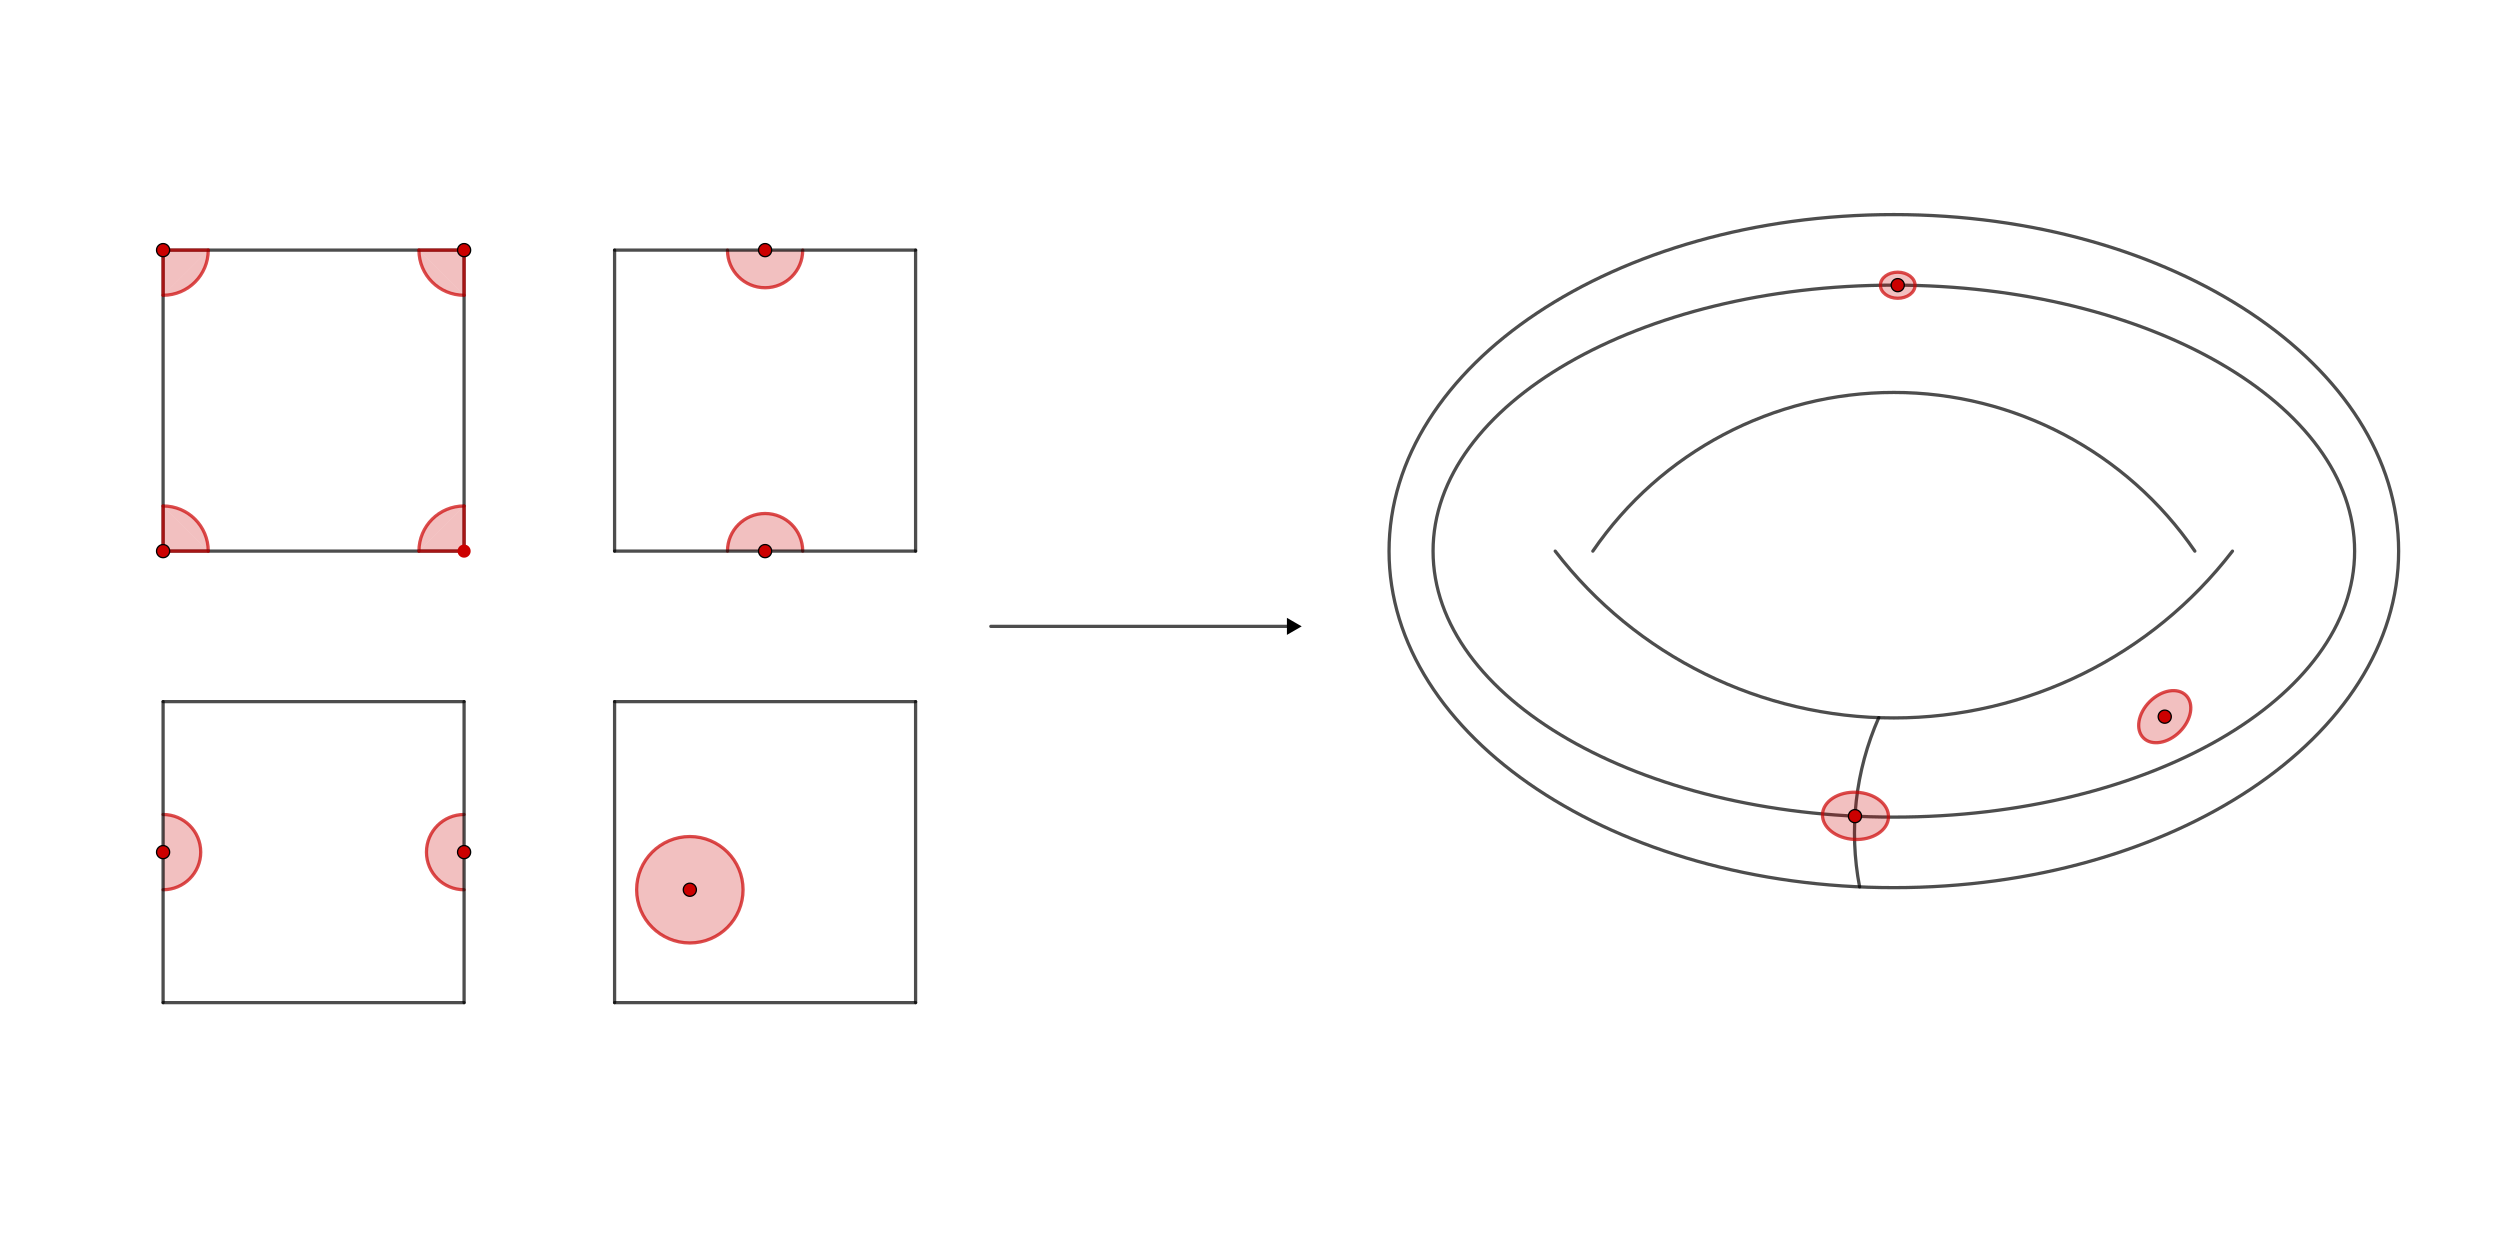 <svg version="1.1" xmlns="http://www.w3.org/2000/svg" xmlns:xlink="http://www.w3.org/1999/xlink" width="1904" height="947"><rect width="100%" height="100%" fill="#333333" stroke="none"/><defs><clipPath id="BxxAkzmVqFfl"><path fill="none" stroke="none" d=" M 0 0 L 1904 0 L 1904 947 L 0 947 L 0 0 Z"/></clipPath></defs><g transform="scale(1,1)" clip-path="url(#BxxAkzmVqFfl)"><g><rect fill="rgb(255,255,255)" stroke="none" x="0" y="0" width="1904" height="947" fill-opacity="1"/><path fill="rgb(204,0,0)" stroke="none" paint-order="stroke fill markers" fill-rule="evenodd" d=" M 353.452 385.348 L 353.452 419.734 L 319.066 419.734 Z" fill-opacity="0.247"/><path fill="rgb(204,0,0)" stroke="none" paint-order="stroke fill markers" fill-rule="evenodd" d=" M 124.211 419.734 L 158.597 419.734 L 124.211 385.348 Z" fill-opacity="0.247"/><path fill="rgb(204,0,0)" stroke="none" paint-order="stroke fill markers" fill-rule="evenodd" d=" M 124.211 190.493 L 158.597 190.493 L 124.211 224.879 Z" fill-opacity="0.247"/><path fill="rgb(204,0,0)" stroke="none" paint-order="stroke fill markers" fill-rule="evenodd" d=" M 319.066 190.493 L 353.452 190.493 L 353.452 224.879 Z" fill-opacity="0.247"/><path fill="none" stroke="rgb(0,0,0)" paint-order="fill stroke markers" d=" M 1826.799 419.734 C 1826.799 278.184 1654.675 163.434 1442.35 163.434 C 1230.024 163.434 1057.9 278.184 1057.9 419.734 C 1057.9 561.285 1230.024 676.034 1442.35 676.034 C 1654.675 676.034 1826.799 561.285 1826.799 419.734 Z" stroke-opacity="0.698" stroke-linecap="round" stroke-linejoin="round" stroke-miterlimit="10" stroke-width="2.5"/><path fill="none" stroke="rgb(0,0,0)" paint-order="fill stroke markers" d=" M 1184.453 419.734 C 1246.024 499.835 1341.319 546.78 1442.35 546.78 C 1543.38 546.78 1638.675 499.835 1700.246 419.734" stroke-opacity="0.698" stroke-linecap="round" stroke-linejoin="round" stroke-miterlimit="10" stroke-width="2.5"/><path fill="none" stroke="rgb(0,0,0)" paint-order="fill stroke markers" d=" M 1671.591 419.734 C 1619.792 344.101 1534.02 298.885 1442.35 298.885 C 1350.679 298.885 1264.907 344.101 1213.108 419.734" stroke-opacity="0.698" stroke-linecap="round" stroke-linejoin="round" stroke-miterlimit="10" stroke-width="2.5"/><path fill="rgb(204,0,0)" stroke="none" paint-order="stroke fill markers" d=" M 124.211 224.879 C 143.202 224.879 158.597 209.484 158.597 190.493" fill-opacity="0.247"/><path fill="none" stroke="rgb(204,0,0)" paint-order="fill stroke markers" d=" M 124.211 224.879 C 143.202 224.879 158.597 209.484 158.597 190.493" stroke-opacity="0.698" stroke-linecap="round" stroke-linejoin="round" stroke-miterlimit="10" stroke-width="2.5"/><path fill="rgb(204,0,0)" stroke="none" paint-order="stroke fill markers" d=" M 319.066 190.493 C 319.066 209.484 334.462 224.879 353.452 224.879" fill-opacity="0.247"/><path fill="none" stroke="rgb(204,0,0)" paint-order="fill stroke markers" d=" M 319.066 190.493 C 319.066 209.484 334.462 224.879 353.452 224.879" stroke-opacity="0.698" stroke-linecap="round" stroke-linejoin="round" stroke-miterlimit="10" stroke-width="2.5"/><path fill="rgb(204,0,0)" stroke="none" paint-order="stroke fill markers" d=" M 158.597 419.734 C 158.597 400.743 143.202 385.348 124.211 385.348" fill-opacity="0.247"/><path fill="none" stroke="rgb(204,0,0)" paint-order="fill stroke markers" d=" M 158.597 419.734 C 158.597 400.743 143.202 385.348 124.211 385.348" stroke-opacity="0.698" stroke-linecap="round" stroke-linejoin="round" stroke-miterlimit="10" stroke-width="2.5"/><path fill="rgb(204,0,0)" stroke="none" paint-order="stroke fill markers" d=" M 353.452 385.348 C 334.462 385.348 319.066 400.743 319.066 419.734" fill-opacity="0.247"/><path fill="none" stroke="rgb(204,0,0)" paint-order="fill stroke markers" d=" M 353.452 385.348 C 334.462 385.348 319.066 400.743 319.066 419.734" stroke-opacity="0.698" stroke-linecap="round" stroke-linejoin="round" stroke-miterlimit="10" stroke-width="2.5"/><path fill="rgb(204,0,0)" stroke="none" paint-order="stroke fill markers" d=" M 554.039 190.493 C 554.039 206.318 566.868 219.148 582.694 219.148 C 598.52 219.148 611.349 206.318 611.349 190.493" fill-opacity="0.247"/><path fill="none" stroke="rgb(204,0,0)" paint-order="fill stroke markers" d=" M 554.039 190.493 C 554.039 206.318 566.868 219.148 582.694 219.148 C 598.52 219.148 611.349 206.318 611.349 190.493" stroke-opacity="0.698" stroke-linecap="round" stroke-linejoin="round" stroke-miterlimit="10" stroke-width="2.5"/><path fill="rgb(204,0,0)" stroke="none" paint-order="stroke fill markers" d=" M 611.349 419.734 C 611.349 403.908 598.52 391.079 582.694 391.079 C 566.868 391.079 554.039 403.908 554.039 419.734" fill-opacity="0.247"/><path fill="none" stroke="rgb(204,0,0)" paint-order="fill stroke markers" d=" M 611.349 419.734 C 611.349 403.908 598.52 391.079 582.694 391.079 C 566.868 391.079 554.039 403.908 554.039 419.734" stroke-opacity="0.698" stroke-linecap="round" stroke-linejoin="round" stroke-miterlimit="10" stroke-width="2.5"/><path fill="rgb(204,0,0)" stroke="none" paint-order="stroke fill markers" d=" M 124.211 677.631 C 140.037 677.631 152.866 664.801 152.866 648.976 C 152.866 633.15 140.037 620.32 124.211 620.32" fill-opacity="0.247"/><path fill="none" stroke="rgb(204,0,0)" paint-order="fill stroke markers" d=" M 124.211 677.631 C 140.037 677.631 152.866 664.801 152.866 648.976 C 152.866 633.15 140.037 620.32 124.211 620.32" stroke-opacity="0.698" stroke-linecap="round" stroke-linejoin="round" stroke-miterlimit="10" stroke-width="2.5"/><path fill="rgb(204,0,0)" stroke="none" paint-order="stroke fill markers" d=" M 353.452 620.32 C 337.627 620.32 324.797 633.15 324.797 648.976 C 324.797 664.801 337.627 677.631 353.452 677.631" fill-opacity="0.247"/><path fill="none" stroke="rgb(204,0,0)" paint-order="fill stroke markers" d=" M 353.452 620.32 C 337.627 620.32 324.797 633.15 324.797 648.976 C 324.797 664.801 337.627 677.631 353.452 677.631" stroke-opacity="0.698" stroke-linecap="round" stroke-linejoin="round" stroke-miterlimit="10" stroke-width="2.5"/><path fill="rgb(204,0,0)" stroke="none" paint-order="stroke fill markers" d=" M 565.908 677.631 C 565.908 700.012 547.765 718.155 525.384 718.155 C 503.003 718.155 484.859 700.012 484.859 677.631 C 484.859 655.25 503.003 637.106 525.384 637.106 C 547.765 637.106 565.908 655.25 565.908 677.631 Z" fill-opacity="0.247"/><path fill="none" stroke="rgb(204,0,0)" paint-order="fill stroke markers" d=" M 565.908 677.631 C 565.908 700.012 547.765 718.155 525.384 718.155 C 503.003 718.155 484.859 700.012 484.859 677.631 C 484.859 655.25 503.003 637.106 525.384 637.106 C 547.765 637.106 565.908 655.25 565.908 677.631 Z" stroke-opacity="0.698" stroke-linecap="round" stroke-linejoin="round" stroke-miterlimit="10" stroke-width="2.5"/><path fill="none" stroke="rgb(0,0,0)" paint-order="fill stroke markers" d=" M 1793.275 419.734 C 1793.275 307.855 1636.16 217.159 1442.35 217.159 C 1248.539 217.159 1091.424 307.855 1091.424 419.734 C 1091.424 531.613 1248.539 622.309 1442.35 622.309 C 1636.16 622.309 1793.275 531.613 1793.275 419.734 Z" stroke-opacity="0.698" stroke-linecap="round" stroke-linejoin="round" stroke-miterlimit="10" stroke-width="2.5"/><path fill="none" stroke="rgb(0,0,0)" paint-order="fill stroke markers" d=" M 1430.861 546.577 C 1413.019 587.053 1407.931 632.004 1416.273 675.444" stroke-opacity="0.698" stroke-linecap="round" stroke-linejoin="round" stroke-miterlimit="10" stroke-width="2.5"/><path fill="rgb(204,0,0)" stroke="none" paint-order="stroke fill markers" d=" M 1438.27 622.563 C 1438.749 612.639 1427.889 604.051 1414.013 603.381 C 1400.138 602.711 1388.501 610.214 1388.022 620.138 C 1387.543 630.062 1398.403 638.65 1412.279 639.32 C 1426.154 639.989 1437.791 632.487 1438.27 622.563 Z" fill-opacity="0.247"/><path fill="none" stroke="rgb(204,0,0)" paint-order="fill stroke markers" d=" M 1438.27 622.563 C 1438.749 612.639 1427.889 604.051 1414.013 603.381 C 1400.138 602.711 1388.501 610.214 1388.022 620.138 C 1387.543 630.062 1398.403 638.65 1412.279 639.32 C 1426.154 639.989 1437.791 632.487 1438.27 622.563 Z" stroke-opacity="0.698" stroke-linecap="round" stroke-linejoin="round" stroke-miterlimit="10" stroke-width="2.5"/><path fill="rgb(204,0,0)" stroke="none" paint-order="stroke fill markers" d=" M 1664.877 529.607 C 1658.546 523.277 1646.157 525.402 1637.205 534.355 C 1628.252 543.307 1626.127 555.696 1632.457 562.027 C 1638.787 568.357 1651.177 566.231 1660.129 557.279 C 1669.081 548.327 1671.207 535.937 1664.877 529.607 Z" fill-opacity="0.247"/><path fill="none" stroke="rgb(204,0,0)" paint-order="fill stroke markers" d=" M 1664.877 529.607 C 1658.546 523.277 1646.157 525.402 1637.205 534.355 C 1628.252 543.307 1626.127 555.696 1632.457 562.027 C 1638.787 568.357 1651.177 566.231 1660.129 557.279 C 1669.081 548.327 1671.207 535.937 1664.877 529.607 Z" stroke-opacity="0.698" stroke-linecap="round" stroke-linejoin="round" stroke-miterlimit="10" stroke-width="2.5"/><path fill="rgb(204,0,0)" stroke="none" paint-order="stroke fill markers" d=" M 1458.519 217.293 C 1458.545 211.809 1452.657 207.334 1445.366 207.298 C 1438.075 207.263 1432.143 211.68 1432.117 217.164 C 1432.09 222.648 1437.978 227.122 1445.269 227.158 C 1452.56 227.194 1458.492 222.777 1458.519 217.293 Z" fill-opacity="0.247"/><path fill="none" stroke="rgb(204,0,0)" paint-order="fill stroke markers" d=" M 1458.519 217.293 C 1458.545 211.809 1452.657 207.334 1445.366 207.298 C 1438.075 207.263 1432.143 211.68 1432.117 217.164 C 1432.09 222.648 1437.978 227.122 1445.269 227.158 C 1452.56 227.194 1458.492 222.777 1458.519 217.293 Z" stroke-opacity="0.698" stroke-linecap="round" stroke-linejoin="round" stroke-miterlimit="10" stroke-width="2.5"/><path fill="none" stroke="rgb(0,0,0)" paint-order="fill stroke markers" d=" M 353.452 190.493 L 124.211 190.493" stroke-opacity="0.698" stroke-linecap="round" stroke-linejoin="round" stroke-miterlimit="10" stroke-width="2.5"/><path fill="none" stroke="rgb(0,0,0)" paint-order="fill stroke markers" d=" M 353.452 190.493 L 353.452 419.734" stroke-opacity="0.698" stroke-linecap="round" stroke-linejoin="round" stroke-miterlimit="10" stroke-width="2.5"/><path fill="none" stroke="rgb(0,0,0)" paint-order="fill stroke markers" d=" M 124.211 419.734 L 353.452 419.734" stroke-opacity="0.698" stroke-linecap="round" stroke-linejoin="round" stroke-miterlimit="10" stroke-width="2.5"/><path fill="none" stroke="rgb(0,0,0)" paint-order="fill stroke markers" d=" M 124.211 419.734 L 124.211 190.493" stroke-opacity="0.698" stroke-linecap="round" stroke-linejoin="round" stroke-miterlimit="10" stroke-width="2.5"/><path fill="none" stroke="rgb(0,0,0)" paint-order="fill stroke markers" d=" M 468.073 190.493 L 697.315 190.493" stroke-opacity="0.698" stroke-linecap="round" stroke-linejoin="round" stroke-miterlimit="10" stroke-width="2.5"/><path fill="none" stroke="rgb(0,0,0)" paint-order="fill stroke markers" d=" M 697.315 190.493 L 697.315 419.734" stroke-opacity="0.698" stroke-linecap="round" stroke-linejoin="round" stroke-miterlimit="10" stroke-width="2.5"/><path fill="none" stroke="rgb(0,0,0)" paint-order="fill stroke markers" d=" M 697.315 419.734 L 468.073 419.734" stroke-opacity="0.698" stroke-linecap="round" stroke-linejoin="round" stroke-miterlimit="10" stroke-width="2.5"/><path fill="none" stroke="rgb(0,0,0)" paint-order="fill stroke markers" d=" M 468.073 419.734 L 468.073 190.493" stroke-opacity="0.698" stroke-linecap="round" stroke-linejoin="round" stroke-miterlimit="10" stroke-width="2.5"/><path fill="none" stroke="rgb(0,0,0)" paint-order="fill stroke markers" d=" M 124.211 534.355 L 353.452 534.355" stroke-opacity="0.698" stroke-linecap="round" stroke-linejoin="round" stroke-miterlimit="10" stroke-width="2.5"/><path fill="none" stroke="rgb(0,0,0)" paint-order="fill stroke markers" d=" M 353.452 534.355 L 353.452 763.596" stroke-opacity="0.698" stroke-linecap="round" stroke-linejoin="round" stroke-miterlimit="10" stroke-width="2.5"/><path fill="none" stroke="rgb(0,0,0)" paint-order="fill stroke markers" d=" M 124.211 763.596 L 353.452 763.596" stroke-opacity="0.698" stroke-linecap="round" stroke-linejoin="round" stroke-miterlimit="10" stroke-width="2.5"/><path fill="none" stroke="rgb(0,0,0)" paint-order="fill stroke markers" d=" M 124.211 763.596 L 124.211 534.355" stroke-opacity="0.698" stroke-linecap="round" stroke-linejoin="round" stroke-miterlimit="10" stroke-width="2.5"/><path fill="none" stroke="rgb(0,0,0)" paint-order="fill stroke markers" d=" M 468.073 534.355 L 697.315 534.355" stroke-opacity="0.698" stroke-linecap="round" stroke-linejoin="round" stroke-miterlimit="10" stroke-width="2.5"/><path fill="none" stroke="rgb(0,0,0)" paint-order="fill stroke markers" d=" M 697.315 534.355 L 697.315 763.596" stroke-opacity="0.698" stroke-linecap="round" stroke-linejoin="round" stroke-miterlimit="10" stroke-width="2.5"/><path fill="none" stroke="rgb(0,0,0)" paint-order="fill stroke markers" d=" M 468.073 763.596 L 697.315 763.596" stroke-opacity="0.698" stroke-linecap="round" stroke-linejoin="round" stroke-miterlimit="10" stroke-width="2.5"/><path fill="none" stroke="rgb(0,0,0)" paint-order="fill stroke markers" d=" M 468.073 763.596 L 468.073 534.355" stroke-opacity="0.698" stroke-linecap="round" stroke-linejoin="round" stroke-miterlimit="10" stroke-width="2.5"/><path fill="none" stroke="rgb(204,0,0)" paint-order="fill stroke markers" d=" M 353.452 385.348 L 353.452 419.734" stroke-opacity="0.698" stroke-linecap="round" stroke-linejoin="round" stroke-miterlimit="10" stroke-width="2.5"/><path fill="none" stroke="rgb(204,0,0)" paint-order="fill stroke markers" d=" M 353.452 419.734 L 319.066 419.734" stroke-opacity="0.698" stroke-linecap="round" stroke-linejoin="round" stroke-miterlimit="10" stroke-width="2.5"/><path fill="none" stroke="rgb(204,0,0)" paint-order="fill stroke markers" d=" M 124.211 419.734 L 158.597 419.734" stroke-opacity="0.698" stroke-linecap="round" stroke-linejoin="round" stroke-miterlimit="10" stroke-width="2.5"/><path fill="none" stroke="rgb(204,0,0)" paint-order="fill stroke markers" d=" M 124.211 385.348 L 124.211 419.734" stroke-opacity="0.698" stroke-linecap="round" stroke-linejoin="round" stroke-miterlimit="10" stroke-width="2.5"/><path fill="none" stroke="rgb(204,0,0)" paint-order="fill stroke markers" d=" M 124.211 190.493 L 158.597 190.493" stroke-opacity="0.698" stroke-linecap="round" stroke-linejoin="round" stroke-miterlimit="10" stroke-width="2.5"/><path fill="none" stroke="rgb(204,0,0)" paint-order="fill stroke markers" d=" M 124.211 224.879 L 124.211 190.493" stroke-opacity="0.698" stroke-linecap="round" stroke-linejoin="round" stroke-miterlimit="10" stroke-width="2.5"/><path fill="none" stroke="rgb(204,0,0)" paint-order="fill stroke markers" d=" M 319.066 190.493 L 353.452 190.493" stroke-opacity="0.698" stroke-linecap="round" stroke-linejoin="round" stroke-miterlimit="10" stroke-width="2.5"/><path fill="none" stroke="rgb(204,0,0)" paint-order="fill stroke markers" d=" M 353.452 190.493 L 353.452 224.879" stroke-opacity="0.698" stroke-linecap="round" stroke-linejoin="round" stroke-miterlimit="10" stroke-width="2.5"/><path fill="none" stroke="rgb(0,0,0)" paint-order="fill stroke markers" d=" M 754.625 477.044 L 983.867 477.044" stroke-opacity="0.698" stroke-linecap="round" stroke-linejoin="round" stroke-miterlimit="10" stroke-width="2.5"/><path fill="rgb(204,0,0)" stroke="none" paint-order="stroke fill markers" d=" M 358.452 190.493 C 358.452 193.254 356.214 195.493 353.452 195.493 C 350.691 195.493 348.452 193.254 348.452 190.493 C 348.452 187.731 350.691 185.493 353.452 185.493 C 356.214 185.493 358.452 187.731 358.452 190.493 Z" fill-opacity="1"/><path fill="none" stroke="rgb(0,0,0)" paint-order="fill stroke markers" d=" M 358.452 190.493 C 358.452 193.254 356.214 195.493 353.452 195.493 C 350.691 195.493 348.452 193.254 348.452 190.493 C 348.452 187.731 350.691 185.493 353.452 185.493 C 356.214 185.493 358.452 187.731 358.452 190.493 Z" stroke-opacity="1" stroke-linecap="round" stroke-linejoin="round" stroke-miterlimit="10"/><path fill="rgb(204,0,0)" stroke="none" paint-order="stroke fill markers" d=" M 129.211 190.493 C 129.211 193.254 126.972 195.493 124.211 195.493 C 121.45 195.493 119.211 193.254 119.211 190.493 C 119.211 187.731 121.45 185.493 124.211 185.493 C 126.972 185.493 129.211 187.731 129.211 190.493 Z" fill-opacity="1"/><path fill="none" stroke="rgb(0,0,0)" paint-order="fill stroke markers" d=" M 129.211 190.493 C 129.211 193.254 126.972 195.493 124.211 195.493 C 121.45 195.493 119.211 193.254 119.211 190.493 C 119.211 187.731 121.45 185.493 124.211 185.493 C 126.972 185.493 129.211 187.731 129.211 190.493 Z" stroke-opacity="1" stroke-linecap="round" stroke-linejoin="round" stroke-miterlimit="10"/><path fill="rgb(204,0,0)" stroke="none" paint-order="stroke fill markers" d=" M 358.452 419.734 C 358.452 422.495 356.214 424.734 353.452 424.734 C 350.691 424.734 348.452 422.495 348.452 419.734 C 348.452 416.973 350.691 414.734 353.452 414.734 C 356.214 414.734 358.452 416.973 358.452 419.734 Z" fill-opacity="1"/><path fill="rgb(204,0,0)" stroke="none" paint-order="stroke fill markers" d=" M 129.211 419.734 C 129.211 422.495 126.972 424.734 124.211 424.734 C 121.45 424.734 119.211 422.495 119.211 419.734 C 119.211 416.973 121.45 414.734 124.211 414.734 C 126.972 414.734 129.211 416.973 129.211 419.734 Z" fill-opacity="1"/><path fill="none" stroke="rgb(0,0,0)" paint-order="fill stroke markers" d=" M 129.211 419.734 C 129.211 422.495 126.972 424.734 124.211 424.734 C 121.45 424.734 119.211 422.495 119.211 419.734 C 119.211 416.973 121.45 414.734 124.211 414.734 C 126.972 414.734 129.211 416.973 129.211 419.734 Z" stroke-opacity="1" stroke-linecap="round" stroke-linejoin="round" stroke-miterlimit="10"/><path fill="rgb(204,0,0)" stroke="none" paint-order="stroke fill markers" d=" M 129.211 648.976 C 129.211 651.737 126.972 653.976 124.211 653.976 C 121.45 653.976 119.211 651.737 119.211 648.976 C 119.211 646.214 121.45 643.976 124.211 643.976 C 126.972 643.976 129.211 646.214 129.211 648.976 Z" fill-opacity="1"/><path fill="none" stroke="rgb(0,0,0)" paint-order="fill stroke markers" d=" M 129.211 648.976 C 129.211 651.737 126.972 653.976 124.211 653.976 C 121.45 653.976 119.211 651.737 119.211 648.976 C 119.211 646.214 121.45 643.976 124.211 643.976 C 126.972 643.976 129.211 646.214 129.211 648.976 Z" stroke-opacity="1" stroke-linecap="round" stroke-linejoin="round" stroke-miterlimit="10"/><path fill="rgb(204,0,0)" stroke="none" paint-order="stroke fill markers" d=" M 358.452 648.976 C 358.452 651.737 356.214 653.976 353.452 653.976 C 350.691 653.976 348.452 651.737 348.452 648.976 C 348.452 646.214 350.691 643.976 353.452 643.976 C 356.214 643.976 358.452 646.214 358.452 648.976 Z" fill-opacity="1"/><path fill="none" stroke="rgb(0,0,0)" paint-order="fill stroke markers" d=" M 358.452 648.976 C 358.452 651.737 356.214 653.976 353.452 653.976 C 350.691 653.976 348.452 651.737 348.452 648.976 C 348.452 646.214 350.691 643.976 353.452 643.976 C 356.214 643.976 358.452 646.214 358.452 648.976 Z" stroke-opacity="1" stroke-linecap="round" stroke-linejoin="round" stroke-miterlimit="10"/><path fill="rgb(204,0,0)" stroke="none" paint-order="stroke fill markers" d=" M 587.694 190.493 C 587.694 193.254 585.455 195.493 582.694 195.493 C 579.933 195.493 577.694 193.254 577.694 190.493 C 577.694 187.731 579.933 185.493 582.694 185.493 C 585.455 185.493 587.694 187.731 587.694 190.493 Z" fill-opacity="1"/><path fill="none" stroke="rgb(0,0,0)" paint-order="fill stroke markers" d=" M 587.694 190.493 C 587.694 193.254 585.455 195.493 582.694 195.493 C 579.933 195.493 577.694 193.254 577.694 190.493 C 577.694 187.731 579.933 185.493 582.694 185.493 C 585.455 185.493 587.694 187.731 587.694 190.493 Z" stroke-opacity="1" stroke-linecap="round" stroke-linejoin="round" stroke-miterlimit="10"/><path fill="rgb(204,0,0)" stroke="none" paint-order="stroke fill markers" d=" M 587.694 419.734 C 587.694 422.495 585.455 424.734 582.694 424.734 C 579.933 424.734 577.694 422.495 577.694 419.734 C 577.694 416.973 579.933 414.734 582.694 414.734 C 585.455 414.734 587.694 416.973 587.694 419.734 Z" fill-opacity="1"/><path fill="none" stroke="rgb(0,0,0)" paint-order="fill stroke markers" d=" M 587.694 419.734 C 587.694 422.495 585.455 424.734 582.694 424.734 C 579.933 424.734 577.694 422.495 577.694 419.734 C 577.694 416.973 579.933 414.734 582.694 414.734 C 585.455 414.734 587.694 416.973 587.694 419.734 Z" stroke-opacity="1" stroke-linecap="round" stroke-linejoin="round" stroke-miterlimit="10"/><path fill="rgb(204,0,0)" stroke="none" paint-order="stroke fill markers" d=" M 530.384 677.631 C 530.384 680.392 528.145 682.631 525.384 682.631 C 522.622 682.631 520.384 680.392 520.384 677.631 C 520.384 674.869 522.622 672.631 525.384 672.631 C 528.145 672.631 530.384 674.869 530.384 677.631 Z" fill-opacity="1"/><path fill="none" stroke="rgb(0,0,0)" paint-order="fill stroke markers" d=" M 530.384 677.631 C 530.384 680.392 528.145 682.631 525.384 682.631 C 522.622 682.631 520.384 680.392 520.384 677.631 C 520.384 674.869 522.622 672.631 525.384 672.631 C 528.145 672.631 530.384 674.869 530.384 677.631 Z" stroke-opacity="1" stroke-linecap="round" stroke-linejoin="round" stroke-miterlimit="10"/><path fill="none" stroke="rgb(0,0,0)" paint-order="fill stroke markers" d=" M 988.867 477.044 L 981.367 481.375 L 981.367 472.714 L 988.867 477.044 Z" stroke-opacity="1" stroke-linecap="square" stroke-miterlimit="10" stroke-width="2.5"/><path fill="rgb(0,0,0)" stroke="none" paint-order="stroke fill markers" fill-rule="evenodd" d=" M 988.867 477.044 L 981.367 481.375 L 981.367 472.714 L 988.867 477.044 Z" fill-opacity="1"/><path fill="rgb(204,0,0)" stroke="none" paint-order="stroke fill markers" d=" M 1417.743 621.587 C 1417.743 624.349 1415.505 626.587 1412.743 626.587 C 1409.982 626.587 1407.743 624.349 1407.743 621.587 C 1407.743 618.826 1409.982 616.587 1412.743 616.587 C 1415.505 616.587 1417.743 618.826 1417.743 621.587 Z" fill-opacity="1"/><path fill="none" stroke="rgb(0,0,0)" paint-order="fill stroke markers" d=" M 1417.743 621.587 C 1417.743 624.349 1415.505 626.587 1412.743 626.587 C 1409.982 626.587 1407.743 624.349 1407.743 621.587 C 1407.743 618.826 1409.982 616.587 1412.743 616.587 C 1415.505 616.587 1417.743 618.826 1417.743 621.587 Z" stroke-opacity="1" stroke-linecap="round" stroke-linejoin="round" stroke-miterlimit="10"/><path fill="rgb(204,0,0)" stroke="none" paint-order="stroke fill markers" d=" M 1653.667 545.817 C 1653.667 548.578 1651.428 550.817 1648.667 550.817 C 1645.906 550.817 1643.667 548.578 1643.667 545.817 C 1643.667 543.055 1645.906 540.817 1648.667 540.817 C 1651.428 540.817 1653.667 543.055 1653.667 545.817 Z" fill-opacity="1"/><path fill="none" stroke="rgb(0,0,0)" paint-order="fill stroke markers" d=" M 1653.667 545.817 C 1653.667 548.578 1651.428 550.817 1648.667 550.817 C 1645.906 550.817 1643.667 548.578 1643.667 545.817 C 1643.667 543.055 1645.906 540.817 1648.667 540.817 C 1651.428 540.817 1653.667 543.055 1653.667 545.817 Z" stroke-opacity="1" stroke-linecap="round" stroke-linejoin="round" stroke-miterlimit="10"/><path fill="rgb(204,0,0)" stroke="none" paint-order="stroke fill markers" d=" M 1450.318 217.166 C 1450.318 219.927 1448.079 222.166 1445.318 222.166 C 1442.556 222.166 1440.318 219.927 1440.318 217.166 C 1440.318 214.405 1442.556 212.166 1445.318 212.166 C 1448.079 212.166 1450.318 214.405 1450.318 217.166 Z" fill-opacity="1"/><path fill="none" stroke="rgb(0,0,0)" paint-order="fill stroke markers" d=" M 1450.318 217.166 C 1450.318 219.927 1448.079 222.166 1445.318 222.166 C 1442.556 222.166 1440.318 219.927 1440.318 217.166 C 1440.318 214.405 1442.556 212.166 1445.318 212.166 C 1448.079 212.166 1450.318 214.405 1450.318 217.166 Z" stroke-opacity="1" stroke-linecap="round" stroke-linejoin="round" stroke-miterlimit="10"/></g></g></svg>